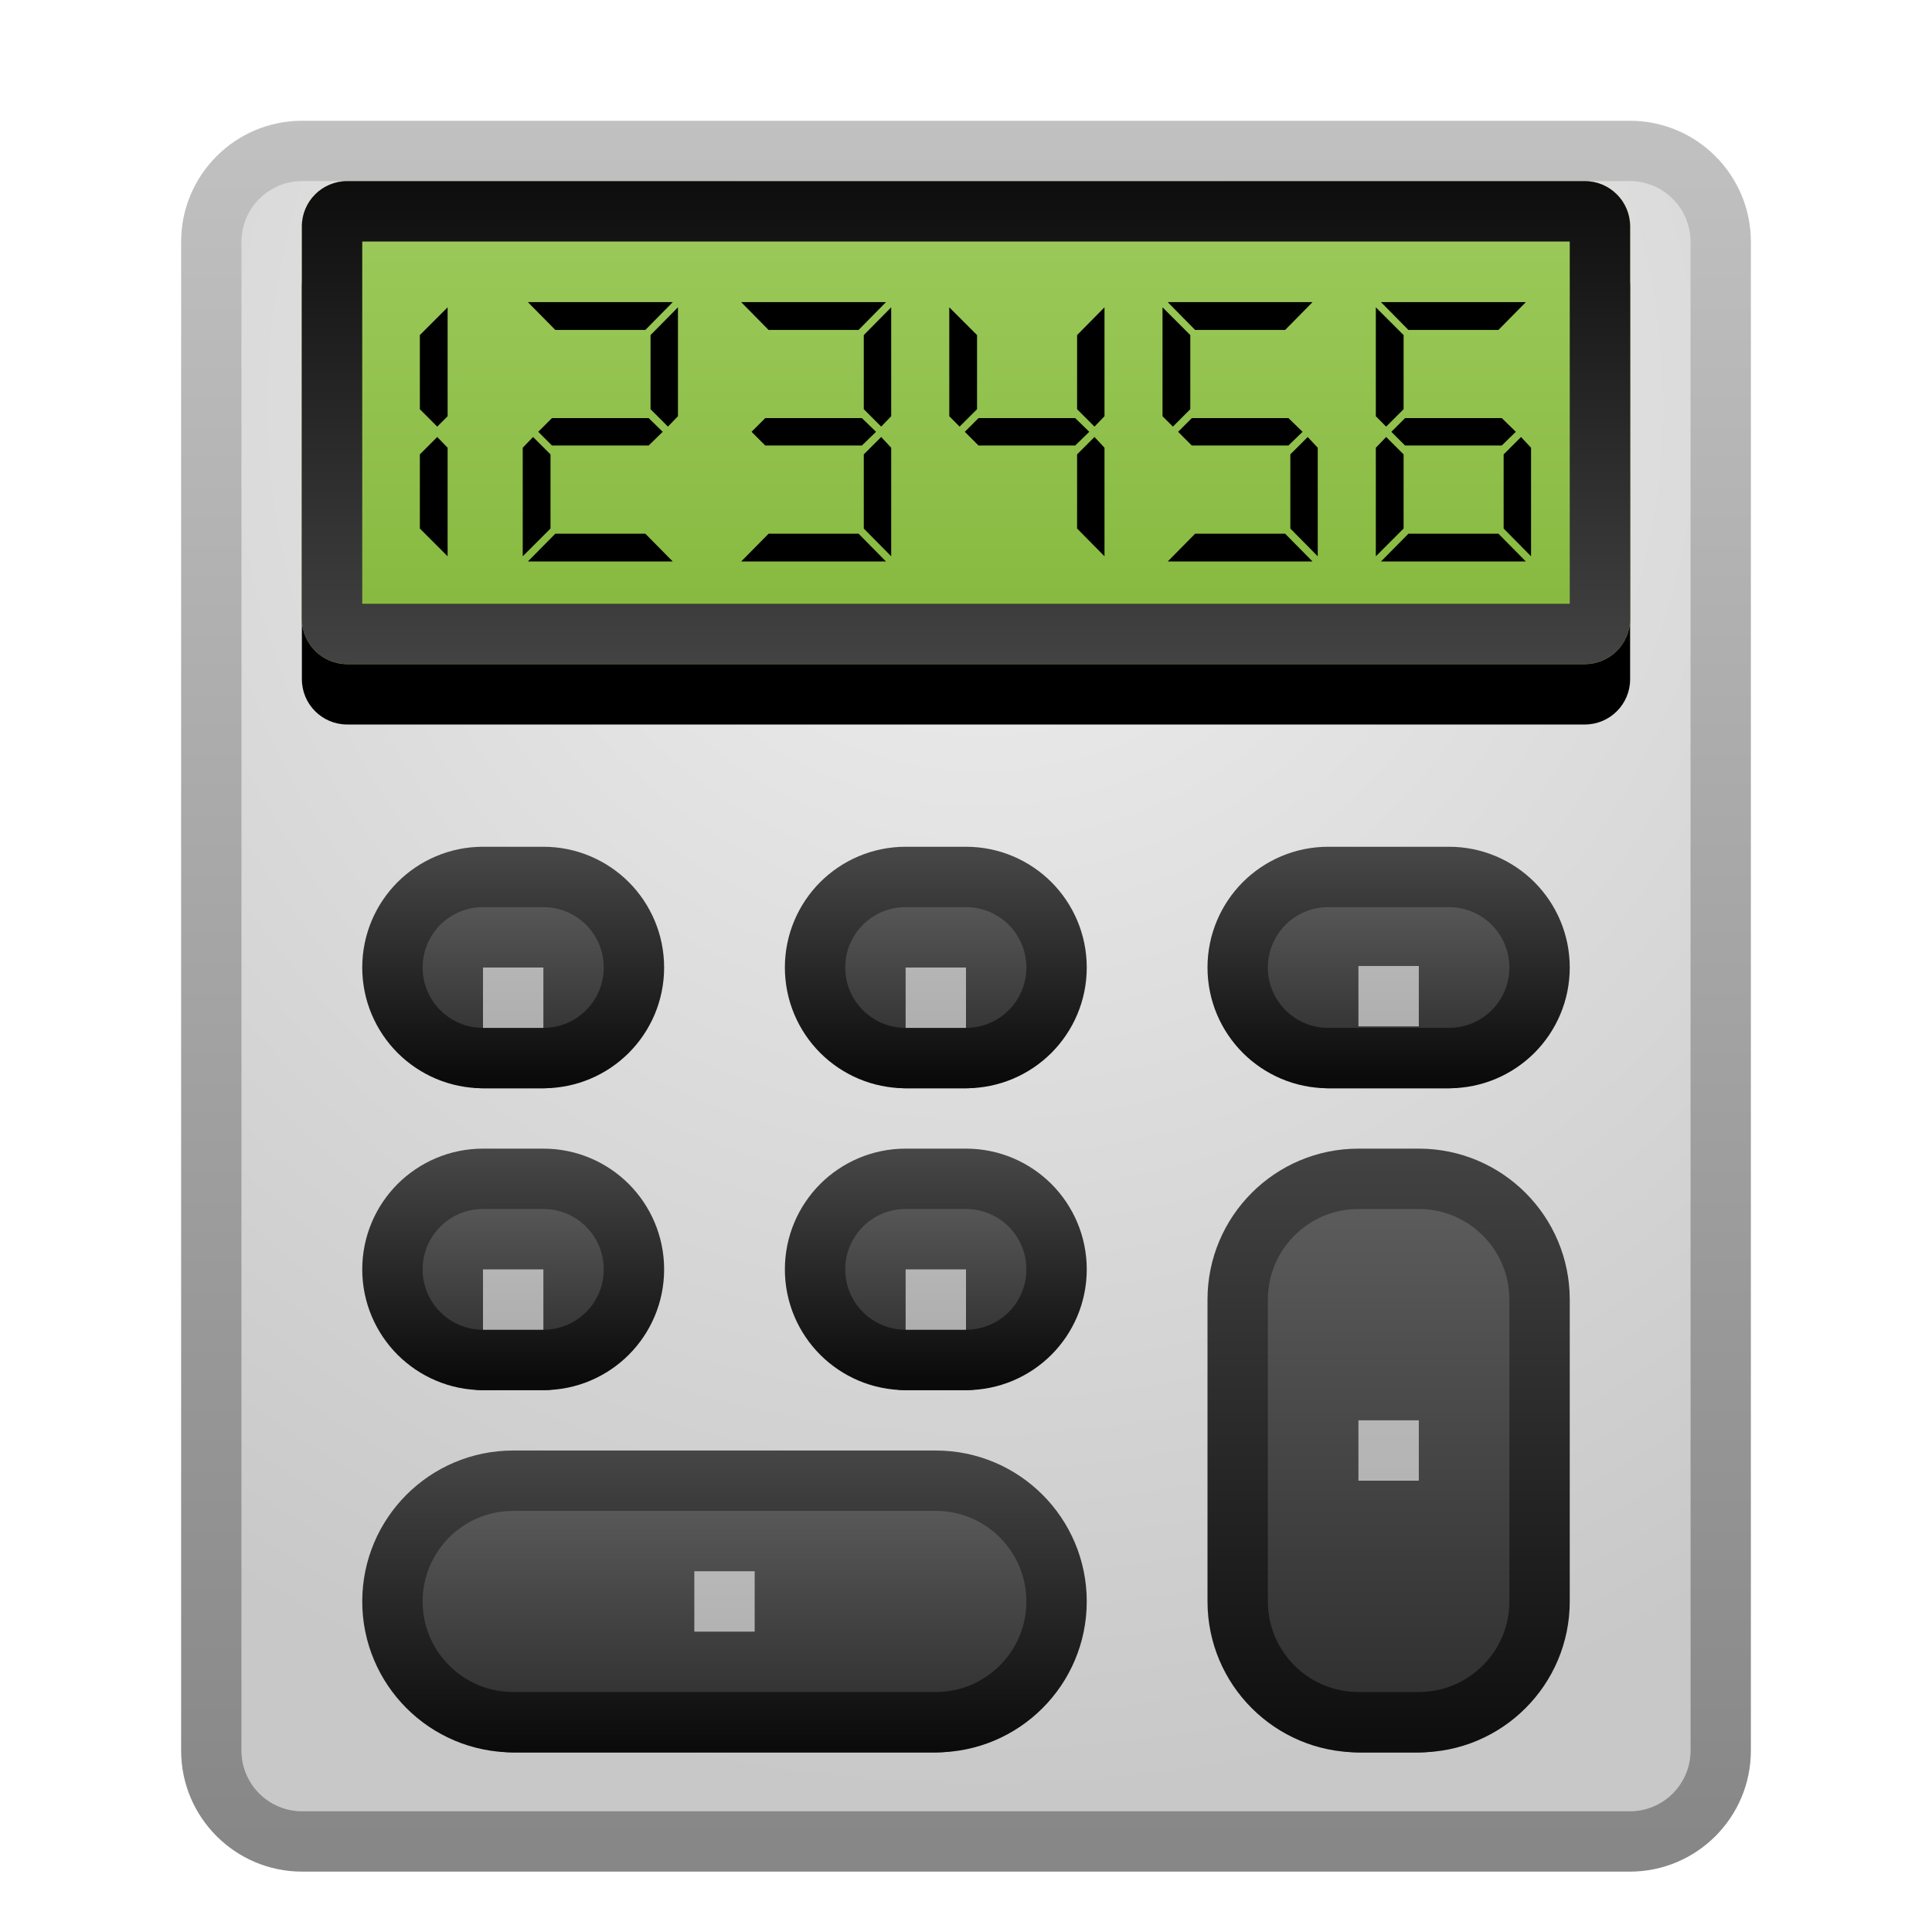 <svg xmlns="http://www.w3.org/2000/svg" xmlns:xlink="http://www.w3.org/1999/xlink" width="32" height="32" viewBox="0 0 32 32">
  <defs>
    <filter id="deepin-calculator-a" width="130.8%" height="127.6%" x="-15.4%" y="-13.8%" filterUnits="objectBoundingBox">
      <feOffset dy="1" in="SourceAlpha" result="shadowOffsetOuter1"/>
      <feGaussianBlur in="shadowOffsetOuter1" result="shadowBlurOuter1" stdDeviation=".5"/>
      <feColorMatrix in="shadowBlurOuter1" result="shadowMatrixOuter1" values="0 0 0 0 0   0 0 0 0 0   0 0 0 0 0  0 0 0 0.15 0"/>
      <feMerge>
        <feMergeNode in="shadowMatrixOuter1"/>
        <feMergeNode in="SourceGraphic"/>
      </feMerge>
    </filter>
    <radialGradient id="deepin-calculator-b" cx="51.151%" cy="13.66%" r="96.447%" fx="51.151%" fy="13.66%" gradientTransform="matrix(0 .889 -1 0 .648 -.318)">
      <stop offset="0%" stop-color="#F0F0F0"/>
      <stop offset="100%" stop-color="#C8C8C8"/>
    </radialGradient>
    <linearGradient id="deepin-calculator-c" x1="52.557%" x2="52.557%" y1="-16.661%" y2="98.66%">
      <stop offset="0%" stop-opacity=".206"/>
      <stop offset="100%" stop-opacity=".471"/>
    </linearGradient>
    <linearGradient id="deepin-calculator-f" x1="50%" x2="50%" y1="-6.25%" y2="106.25%">
      <stop offset="0%" stop-color="#9FCC5F"/>
      <stop offset="100%" stop-color="#83B63A"/>
    </linearGradient>
    <path id="deepin-calculator-e" d="M5.75,3 L26.25,3 C26.664,3 27,3.336 27,3.75 L27,10.25 C27,10.664 26.664,11 26.25,11 L5.75,11 C5.336,11 5,10.664 5,10.25 L5,3.75 C5,3.336 5.336,3 5.75,3 Z"/>
    <filter id="deepin-calculator-d" width="104.5%" height="125%" x="-2.3%" y="-6.2%" filterUnits="objectBoundingBox">
      <feOffset dy="1" in="SourceAlpha" result="shadowOffsetOuter1"/>
      <feColorMatrix in="shadowOffsetOuter1" values="0 0 0 0 1   0 0 0 0 1   0 0 0 0 1  0 0 0 0.5 0"/>
    </filter>
    <linearGradient id="deepin-calculator-g" x1="42.593%" x2="42.593%" y1="106.25%" y2="-6.25%">
      <stop offset="0%" stop-color="#464646"/>
      <stop offset="100%" stop-color="#0A0A0A"/>
    </linearGradient>
    <filter id="deepin-calculator-h" width="166.7%" height="192.3%" x="-33.3%" y="-38.5%" filterUnits="objectBoundingBox">
      <feOffset dy="1" in="SourceAlpha" result="shadowOffsetOuter1"/>
      <feGaussianBlur in="shadowOffsetOuter1" result="shadowBlurOuter1" stdDeviation=".5"/>
      <feColorMatrix in="shadowBlurOuter1" result="shadowMatrixOuter1" values="0 0 0 0 0   0 0 0 0 0   0 0 0 0 0  0 0 0 0.15 0"/>
      <feMerge>
        <feMergeNode in="shadowMatrixOuter1"/>
        <feMergeNode in="SourceGraphic"/>
      </feMerge>
    </filter>
    <linearGradient id="deepin-calculator-k" x1="37.5%" x2="37.5%" y1="-12.5%" y2="112.5%">
      <stop offset="0%" stop-color="#646464"/>
      <stop offset="100%" stop-color="#282828"/>
    </linearGradient>
    <linearGradient id="deepin-calculator-l" x1="37.5%" x2="37.5%" y1="-12.5%" y2="112.5%">
      <stop offset="0%" stop-color="#464646"/>
      <stop offset="100%" stop-color="#0A0A0A"/>
    </linearGradient>
    <path id="deepin-calculator-j" d="M1,-2.84217094e-14 L2,-2.84217094e-14 C2.552,-2.85231625e-14 3,0.448 3,1 C3,1.552 2.552,2 2,2 L1,2 C0.448,2 6.76353751e-17,1.552 0,1 C-6.76353751e-17,0.448 0.448,-2.83202564e-14 1,-2.84217094e-14 Z"/>
    <filter id="deepin-calculator-i" width="300%" height="400%" x="-100%" y="-100%" filterUnits="objectBoundingBox">
      <feMorphology in="SourceAlpha" operator="dilate" radius="1" result="shadowSpreadOuter1"/>
      <feOffset dy="1" in="shadowSpreadOuter1" result="shadowOffsetOuter1"/>
      <feGaussianBlur in="shadowOffsetOuter1" result="shadowBlurOuter1" stdDeviation=".5"/>
      <feComposite in="shadowBlurOuter1" in2="SourceAlpha" operator="out" result="shadowBlurOuter1"/>
      <feColorMatrix in="shadowBlurOuter1" values="0 0 0 0 0   0 0 0 0 0   0 0 0 0 0  0 0 0 0.197 0"/>
    </filter>
    <path id="deepin-calculator-n" d="M8,-2.84217094e-14 L9,-2.84217094e-14 C9.552,-2.85231625e-14 10,0.448 10,1 C10,1.552 9.552,2 9,2 L8,2 C7.448,2 7,1.552 7,1 C7,0.448 7.448,-2.83202564e-14 8,-2.84217094e-14 Z"/>
    <filter id="deepin-calculator-m" width="300%" height="400%" x="-100%" y="-100%" filterUnits="objectBoundingBox">
      <feMorphology in="SourceAlpha" operator="dilate" radius="1" result="shadowSpreadOuter1"/>
      <feOffset dy="1" in="shadowSpreadOuter1" result="shadowOffsetOuter1"/>
      <feGaussianBlur in="shadowOffsetOuter1" result="shadowBlurOuter1" stdDeviation=".5"/>
      <feComposite in="shadowBlurOuter1" in2="SourceAlpha" operator="out" result="shadowBlurOuter1"/>
      <feColorMatrix in="shadowBlurOuter1" values="0 0 0 0 0   0 0 0 0 0   0 0 0 0 0  0 0 0 0.197 0"/>
    </filter>
    <linearGradient id="deepin-calculator-q" x1="37.5%" x2="37.5%" y1="-12.5%" y2="112.5%">
      <stop offset="0%" stop-color="#646464"/>
      <stop offset="100%" stop-color="#282828"/>
    </linearGradient>
    <linearGradient id="deepin-calculator-r" x1="37.5%" x2="37.5%" y1="-12.5%" y2="112.5%">
      <stop offset="0%" stop-color="#464646"/>
      <stop offset="100%" stop-color="#0A0A0A"/>
    </linearGradient>
    <path id="deepin-calculator-p" d="M15,-2.84217094e-14 L17,-2.84217094e-14 C17.552,-2.85231625e-14 18,0.448 18,1 C18,1.552 17.552,2 17,2 L15,2 C14.448,2 14,1.552 14,1 C14,0.448 14.448,-2.83202564e-14 15,-2.84217094e-14 Z"/>
    <filter id="deepin-calculator-o" width="250%" height="400%" x="-75%" y="-100%" filterUnits="objectBoundingBox">
      <feMorphology in="SourceAlpha" operator="dilate" radius="1" result="shadowSpreadOuter1"/>
      <feOffset dy="1" in="shadowSpreadOuter1" result="shadowOffsetOuter1"/>
      <feGaussianBlur in="shadowOffsetOuter1" result="shadowBlurOuter1" stdDeviation=".5"/>
      <feComposite in="shadowBlurOuter1" in2="SourceAlpha" operator="out" result="shadowBlurOuter1"/>
      <feColorMatrix in="shadowBlurOuter1" values="0 0 0 0 0   0 0 0 0 0   0 0 0 0 0  0 0 0 0.197 0"/>
    </filter>
    <path id="deepin-calculator-t" d="M1,5 L2,5 C2.552,5 3,5.448 3,6 C3,6.552 2.552,7 2,7 L1,7 C0.448,7 6.76353751e-17,6.552 0,6 C-6.76353751e-17,5.448 0.448,5 1,5 Z"/>
    <filter id="deepin-calculator-s" width="300%" height="400%" x="-100%" y="-100%" filterUnits="objectBoundingBox">
      <feMorphology in="SourceAlpha" operator="dilate" radius="1" result="shadowSpreadOuter1"/>
      <feOffset dy="1" in="shadowSpreadOuter1" result="shadowOffsetOuter1"/>
      <feGaussianBlur in="shadowOffsetOuter1" result="shadowBlurOuter1" stdDeviation=".5"/>
      <feComposite in="shadowBlurOuter1" in2="SourceAlpha" operator="out" result="shadowBlurOuter1"/>
      <feColorMatrix in="shadowBlurOuter1" values="0 0 0 0 0   0 0 0 0 0   0 0 0 0 0  0 0 0 0.197 0"/>
    </filter>
    <path id="deepin-calculator-v" d="M8,5 L9,5 C9.552,5 10,5.448 10,6 C10,6.552 9.552,7 9,7 L8,7 C7.448,7 7,6.552 7,6 C7,5.448 7.448,5 8,5 Z"/>
    <filter id="deepin-calculator-u" width="300%" height="400%" x="-100%" y="-100%" filterUnits="objectBoundingBox">
      <feMorphology in="SourceAlpha" operator="dilate" radius="1" result="shadowSpreadOuter1"/>
      <feOffset dy="1" in="shadowSpreadOuter1" result="shadowOffsetOuter1"/>
      <feGaussianBlur in="shadowOffsetOuter1" result="shadowBlurOuter1" stdDeviation=".5"/>
      <feComposite in="shadowBlurOuter1" in2="SourceAlpha" operator="out" result="shadowBlurOuter1"/>
      <feColorMatrix in="shadowBlurOuter1" values="0 0 0 0 0   0 0 0 0 0   0 0 0 0 0  0 0 0 0.197 0"/>
    </filter>
    <linearGradient id="deepin-calculator-y" x1="37.5%" x2="37.5%" y1="-12.5%" y2="112.5%">
      <stop offset="0%" stop-color="#646464"/>
      <stop offset="100%" stop-color="#282828"/>
    </linearGradient>
    <linearGradient id="deepin-calculator-z" x1="37.5%" x2="37.5%" y1="-12.5%" y2="112.5%">
      <stop offset="0%" stop-color="#464646"/>
      <stop offset="100%" stop-color="#0A0A0A"/>
    </linearGradient>
    <path id="deepin-calculator-x" d="M15.5,5 L16.5,5 C17.328,5 18,5.672 18,6.5 L18,11.5 C18,12.328 17.328,13 16.5,13 L15.5,13 C14.672,13 14,12.328 14,11.5 L14,6.5 C14,5.672 14.672,5 15.5,5 Z"/>
    <filter id="deepin-calculator-w" width="250%" height="175%" x="-75%" y="-25%" filterUnits="objectBoundingBox">
      <feMorphology in="SourceAlpha" operator="dilate" radius="1" result="shadowSpreadOuter1"/>
      <feOffset dy="1" in="shadowSpreadOuter1" result="shadowOffsetOuter1"/>
      <feGaussianBlur in="shadowOffsetOuter1" result="shadowBlurOuter1" stdDeviation=".5"/>
      <feComposite in="shadowBlurOuter1" in2="SourceAlpha" operator="out" result="shadowBlurOuter1"/>
      <feColorMatrix in="shadowBlurOuter1" values="0 0 0 0 0   0 0 0 0 0   0 0 0 0 0  0 0 0 0.197 0"/>
    </filter>
    <linearGradient id="deepin-calculator-C" x1="37.5%" x2="37.5%" y1="-12.5%" y2="112.5%">
      <stop offset="0%" stop-color="#646464"/>
      <stop offset="100%" stop-color="#282828"/>
    </linearGradient>
    <linearGradient id="deepin-calculator-D" x1="37.5%" x2="37.5%" y1="-12.5%" y2="112.5%">
      <stop offset="0%" stop-color="#464646"/>
      <stop offset="100%" stop-color="#0A0A0A"/>
    </linearGradient>
    <path id="deepin-calculator-B" d="M1.5,10 L8.5,10 C9.328,10 10,10.672 10,11.5 C10,12.328 9.328,13 8.5,13 L1.5,13 C0.672,13 1.01453063e-16,12.328 0,11.5 C-1.01453063e-16,10.672 0.672,10 1.5,10 Z"/>
    <filter id="deepin-calculator-A" width="160%" height="300%" x="-30%" y="-66.7%" filterUnits="objectBoundingBox">
      <feMorphology in="SourceAlpha" operator="dilate" radius="1" result="shadowSpreadOuter1"/>
      <feOffset dy="1" in="shadowSpreadOuter1" result="shadowOffsetOuter1"/>
      <feGaussianBlur in="shadowOffsetOuter1" result="shadowBlurOuter1" stdDeviation=".5"/>
      <feComposite in="shadowBlurOuter1" in2="SourceAlpha" operator="out" result="shadowBlurOuter1"/>
      <feColorMatrix in="shadowBlurOuter1" values="0 0 0 0 0   0 0 0 0 0   0 0 0 0 0  0 0 0 0.197 0"/>
    </filter>
  </defs>
  <g fill="none" fill-rule="evenodd">
    <g fill-rule="nonzero" filter="url(#deepin-calculator-a)" transform="translate(3 1)">
      <path fill="url(#deepin-calculator-b)" d="M2.005,1 L23.995,1 C24.55,1 25,1.45 25,2.005 L25,26.995 C25,27.55 24.55,28 23.995,28 L2.005,28 C1.45,28 1,27.55 1,26.995 L1,2.005 C1,1.45 1.45,1 2.005,1 Z"/>
      <path fill="url(#deepin-calculator-c)" d="M23.995,0 L2.005,0 C0.898,0 0,0.898 0,2.005 L0,26.995 C0,28.102 0.898,29 2.005,29 L23.995,29 C25.102,29 26,28.102 26,26.995 L26,2.005 C26,0.898 25.102,0 23.995,0 Z M23.995,1 C24.55,1 25,1.45 25,2.005 L25,26.995 C25,27.55 24.55,28 23.995,28 L2.005,28 C1.45,28 1,27.55 1,26.995 L1,2.005 C1,1.45 1.45,1 2.005,1 L23.995,1 Z"/>
    </g>
    <g fill-rule="nonzero">
      <use fill="#000" filter="url(#deepin-calculator-d)" xlink:href="#deepin-calculator-e"/>
      <use fill="url(#deepin-calculator-f)" xlink:href="#deepin-calculator-e"/>
    </g>
    <path fill="url(#deepin-calculator-g)" fill-rule="nonzero" d="M26.25,3 C26.664,3 27,3.336 27,3.75 L27,10.25 C27,10.664 26.664,11 26.25,11 L5.75,11 C5.336,11 5,10.664 5,10.25 L5,3.75 C5,3.336 5.336,3 5.75,3 L26.25,3 Z M26,4 L6,4 L6,10 L26,10 L26,4 Z"/>
    <path fill="#000" fill-rule="nonzero" d="M7.242,7.066 L7.414,6.894 L7.414,5.09 L6.954,5.55 L6.954,6.778 L7.242,7.066 Z M7.414,9.214 L7.414,7.416 L7.242,7.238 L6.954,7.526 L6.954,8.754 L7.414,9.214 Z M10.689,5.465 L11.143,5.004 L8.743,5.004 L9.198,5.465 L10.689,5.465 Z M11.063,7.066 L11.229,6.894 L11.229,5.09 L10.775,5.55 L10.775,6.778 L11.063,7.066 Z M10.744,7.379 L10.977,7.152 L10.744,6.925 L9.142,6.925 L8.915,7.152 L9.142,7.379 L10.744,7.379 Z M8.658,9.214 L9.118,8.754 L9.118,7.526 L8.829,7.238 L8.658,7.416 L8.658,9.214 Z M11.143,9.3 L10.689,8.84 L9.198,8.84 L8.743,9.3 L11.143,9.3 Z M14.221,5.465 L14.675,5.004 L12.276,5.004 L12.73,5.465 L14.221,5.465 Z M14.595,7.066 L14.761,6.894 L14.761,5.09 L14.307,5.55 L14.307,6.778 L14.595,7.066 Z M14.276,7.379 L14.51,7.152 L14.276,6.925 L12.675,6.925 L12.448,7.152 L12.675,7.379 L14.276,7.379 Z M14.761,9.214 L14.761,7.416 L14.595,7.238 L14.307,7.526 L14.307,8.754 L14.761,9.214 Z M14.675,9.3 L14.221,8.84 L12.73,8.84 L12.276,9.3 L14.675,9.3 Z M15.894,7.066 L16.183,6.778 L16.183,5.55 L15.723,5.09 L15.723,6.894 L15.894,7.066 Z M18.128,7.066 L18.294,6.894 L18.294,5.09 L17.84,5.55 L17.84,6.778 L18.128,7.066 Z M17.809,7.379 L18.042,7.152 L17.809,6.925 L16.207,6.925 L15.98,7.152 L16.207,7.379 L17.809,7.379 Z M18.294,9.214 L18.294,7.416 L18.128,7.238 L17.84,7.526 L17.84,8.754 L18.294,9.214 Z M21.286,5.465 L21.74,5.004 L19.341,5.004 L19.795,5.465 L21.286,5.465 Z M19.427,7.066 L19.715,6.778 L19.715,5.55 L19.255,5.09 L19.255,6.894 L19.427,7.066 Z M21.341,7.379 L21.575,7.152 L21.341,6.925 L19.74,6.925 L19.513,7.152 L19.74,7.379 L21.341,7.379 Z M21.826,9.214 L21.826,7.416 L21.66,7.238 L21.372,7.526 L21.372,8.754 L21.826,9.214 Z M21.74,9.3 L21.286,8.84 L19.795,8.84 L19.341,9.3 L21.74,9.3 Z M24.819,5.465 L25.273,5.004 L22.873,5.004 L23.328,5.465 L24.819,5.465 Z M22.959,7.066 L23.248,6.778 L23.248,5.55 L22.788,5.09 L22.788,6.894 L22.959,7.066 Z M24.874,7.379 L25.107,7.152 L24.874,6.925 L23.272,6.925 L23.045,7.152 L23.272,7.379 L24.874,7.379 Z M22.788,9.214 L23.248,8.754 L23.248,7.526 L22.959,7.238 L22.788,7.416 L22.788,9.214 Z M25.359,9.214 L25.359,7.416 L25.193,7.238 L24.905,7.526 L24.905,8.754 L25.359,9.214 Z M25.273,9.3 L24.819,8.84 L23.328,8.84 L22.873,9.3 L25.273,9.3 Z"/>
    <g fill-rule="nonzero" filter="url(#deepin-calculator-h)" transform="translate(7 14.025)">
      <g stroke-linecap="square" stroke-linejoin="round">
        <use fill="#000" filter="url(#deepin-calculator-i)" xlink:href="#deepin-calculator-j"/>
        <path fill="url(#deepin-calculator-k)" fill-rule="evenodd" stroke="url(#deepin-calculator-l)" d="M2,-0.5 C2.414,-0.5 2.789,-0.332 3.061,-0.061 C3.332,0.211 3.5,0.586 3.5,1 C3.5,1.414 3.332,1.789 3.061,2.061 C2.789,2.332 2.414,2.5 2,2.5 L2,2.5 L1,2.5 C0.586,2.5 0.211,2.332 -0.061,2.061 C-0.332,1.789 -0.5,1.414 -0.5,1 C-0.5,0.586 -0.332,0.211 -0.061,-0.061 C0.211,-0.332 0.586,-0.5 1,-0.5 L1,-0.5 Z"/>
      </g>
      <g stroke-linecap="square" stroke-linejoin="round">
        <use fill="#000" filter="url(#deepin-calculator-m)" xlink:href="#deepin-calculator-n"/>
        <path fill="url(#deepin-calculator-k)" fill-rule="evenodd" stroke="url(#deepin-calculator-l)" d="M9,-0.5 C9.414,-0.5 9.789,-0.332 10.061,-0.061 C10.332,0.211 10.5,0.586 10.5,1 C10.5,1.414 10.332,1.789 10.061,2.061 C9.789,2.332 9.414,2.5 9,2.5 L9,2.5 L8,2.5 C7.586,2.5 7.211,2.332 6.939,2.061 C6.668,1.789 6.5,1.414 6.5,1 C6.5,0.586 6.668,0.211 6.939,-0.061 C7.211,-0.332 7.586,-0.5 8,-0.5 L8,-0.5 Z"/>
      </g>
      <g stroke-linecap="square" stroke-linejoin="round">
        <use fill="#000" filter="url(#deepin-calculator-o)" xlink:href="#deepin-calculator-p"/>
        <path fill="url(#deepin-calculator-q)" fill-rule="evenodd" stroke="url(#deepin-calculator-r)" d="M17,-0.5 C17.414,-0.5 17.789,-0.332 18.061,-0.061 C18.332,0.211 18.5,0.586 18.5,1 C18.5,1.414 18.332,1.789 18.061,2.061 C17.789,2.332 17.414,2.5 17,2.5 L17,2.5 L15,2.5 C14.586,2.5 14.211,2.332 13.939,2.061 C13.668,1.789 13.5,1.414 13.5,1 C13.5,0.586 13.668,0.211 13.939,-0.061 C14.211,-0.332 14.586,-0.5 15,-0.5 L15,-0.5 Z"/>
      </g>
      <g stroke-linecap="square" stroke-linejoin="round">
        <use fill="#000" filter="url(#deepin-calculator-s)" xlink:href="#deepin-calculator-t"/>
        <path fill="url(#deepin-calculator-k)" fill-rule="evenodd" stroke="url(#deepin-calculator-l)" d="M2,4.5 C2.414,4.5 2.789,4.668 3.061,4.939 C3.332,5.211 3.5,5.586 3.5,6 C3.5,6.414 3.332,6.789 3.061,7.061 C2.789,7.332 2.414,7.5 2,7.5 L2,7.5 L1,7.5 C0.586,7.5 0.211,7.332 -0.061,7.061 C-0.332,6.789 -0.5,6.414 -0.5,6 C-0.5,5.586 -0.332,5.211 -0.061,4.939 C0.211,4.668 0.586,4.5 1,4.5 L1,4.5 Z"/>
      </g>
      <g stroke-linecap="square" stroke-linejoin="round">
        <use fill="#000" filter="url(#deepin-calculator-u)" xlink:href="#deepin-calculator-v"/>
        <path fill="url(#deepin-calculator-k)" fill-rule="evenodd" stroke="url(#deepin-calculator-l)" d="M9,4.5 C9.414,4.5 9.789,4.668 10.061,4.939 C10.332,5.211 10.5,5.586 10.5,6 C10.5,6.414 10.332,6.789 10.061,7.061 C9.789,7.332 9.414,7.5 9,7.5 L9,7.5 L8,7.5 C7.586,7.5 7.211,7.332 6.939,7.061 C6.668,6.789 6.5,6.414 6.5,6 C6.5,5.586 6.668,5.211 6.939,4.939 C7.211,4.668 7.586,4.5 8,4.5 L8,4.5 Z"/>
      </g>
      <g stroke-linecap="square" stroke-linejoin="round">
        <use fill="#000" filter="url(#deepin-calculator-w)" xlink:href="#deepin-calculator-x"/>
        <path fill="url(#deepin-calculator-y)" fill-rule="evenodd" stroke="url(#deepin-calculator-z)" d="M16.5,4.5 C17.052,4.5 17.552,4.724 17.914,5.086 C18.276,5.448 18.5,5.948 18.5,6.5 L18.5,6.5 L18.5,11.5 C18.5,12.052 18.276,12.552 17.914,12.914 C17.552,13.276 17.052,13.5 16.5,13.5 L16.5,13.5 L15.5,13.5 C14.948,13.5 14.448,13.276 14.086,12.914 C13.724,12.552 13.5,12.052 13.5,11.5 L13.5,11.5 L13.5,6.5 C13.5,5.948 13.724,5.448 14.086,5.086 C14.448,4.724 14.948,4.5 15.5,4.5 L15.5,4.5 Z"/>
      </g>
      <g stroke-linecap="square" stroke-linejoin="round">
        <use fill="#000" filter="url(#deepin-calculator-A)" xlink:href="#deepin-calculator-B"/>
        <path fill="url(#deepin-calculator-C)" fill-rule="evenodd" stroke="url(#deepin-calculator-D)" d="M8.5,9.5 C9.052,9.5 9.552,9.724 9.914,10.086 C10.276,10.448 10.5,10.948 10.5,11.5 C10.5,12.052 10.276,12.552 9.914,12.914 C9.552,13.276 9.052,13.5 8.5,13.5 L8.5,13.5 L1.5,13.5 C0.948,13.5 0.448,13.276 0.086,12.914 C-0.276,12.552 -0.5,12.052 -0.5,11.5 C-0.5,10.948 -0.276,10.448 0.086,10.086 C0.448,9.724 0.948,9.5 1.5,9.5 L1.5,9.5 Z"/>
      </g>
      <rect width="1" height="1" x="1" y="1" fill="#FFF" opacity=".598"/>
      <rect width="1" height="1" x="1" y="6" fill="#FFF" opacity=".598"/>
      <rect width="1" height="1" x="8" y="6" fill="#FFF" opacity=".598"/>
      <rect width="1" height="1" x="8" y="1" fill="#FFF" opacity=".598"/>
      <rect width="1" height="1" x="15.5" y=".975" fill="#FFF" opacity=".598"/>
      <rect width="1" height="1" x="15.5" y="8.5" fill="#FFF" opacity=".598"/>
      <rect width="1" height="1" x="4.5" y="11" fill="#FFF" opacity=".598"/>
    </g>
  </g>
</svg>
